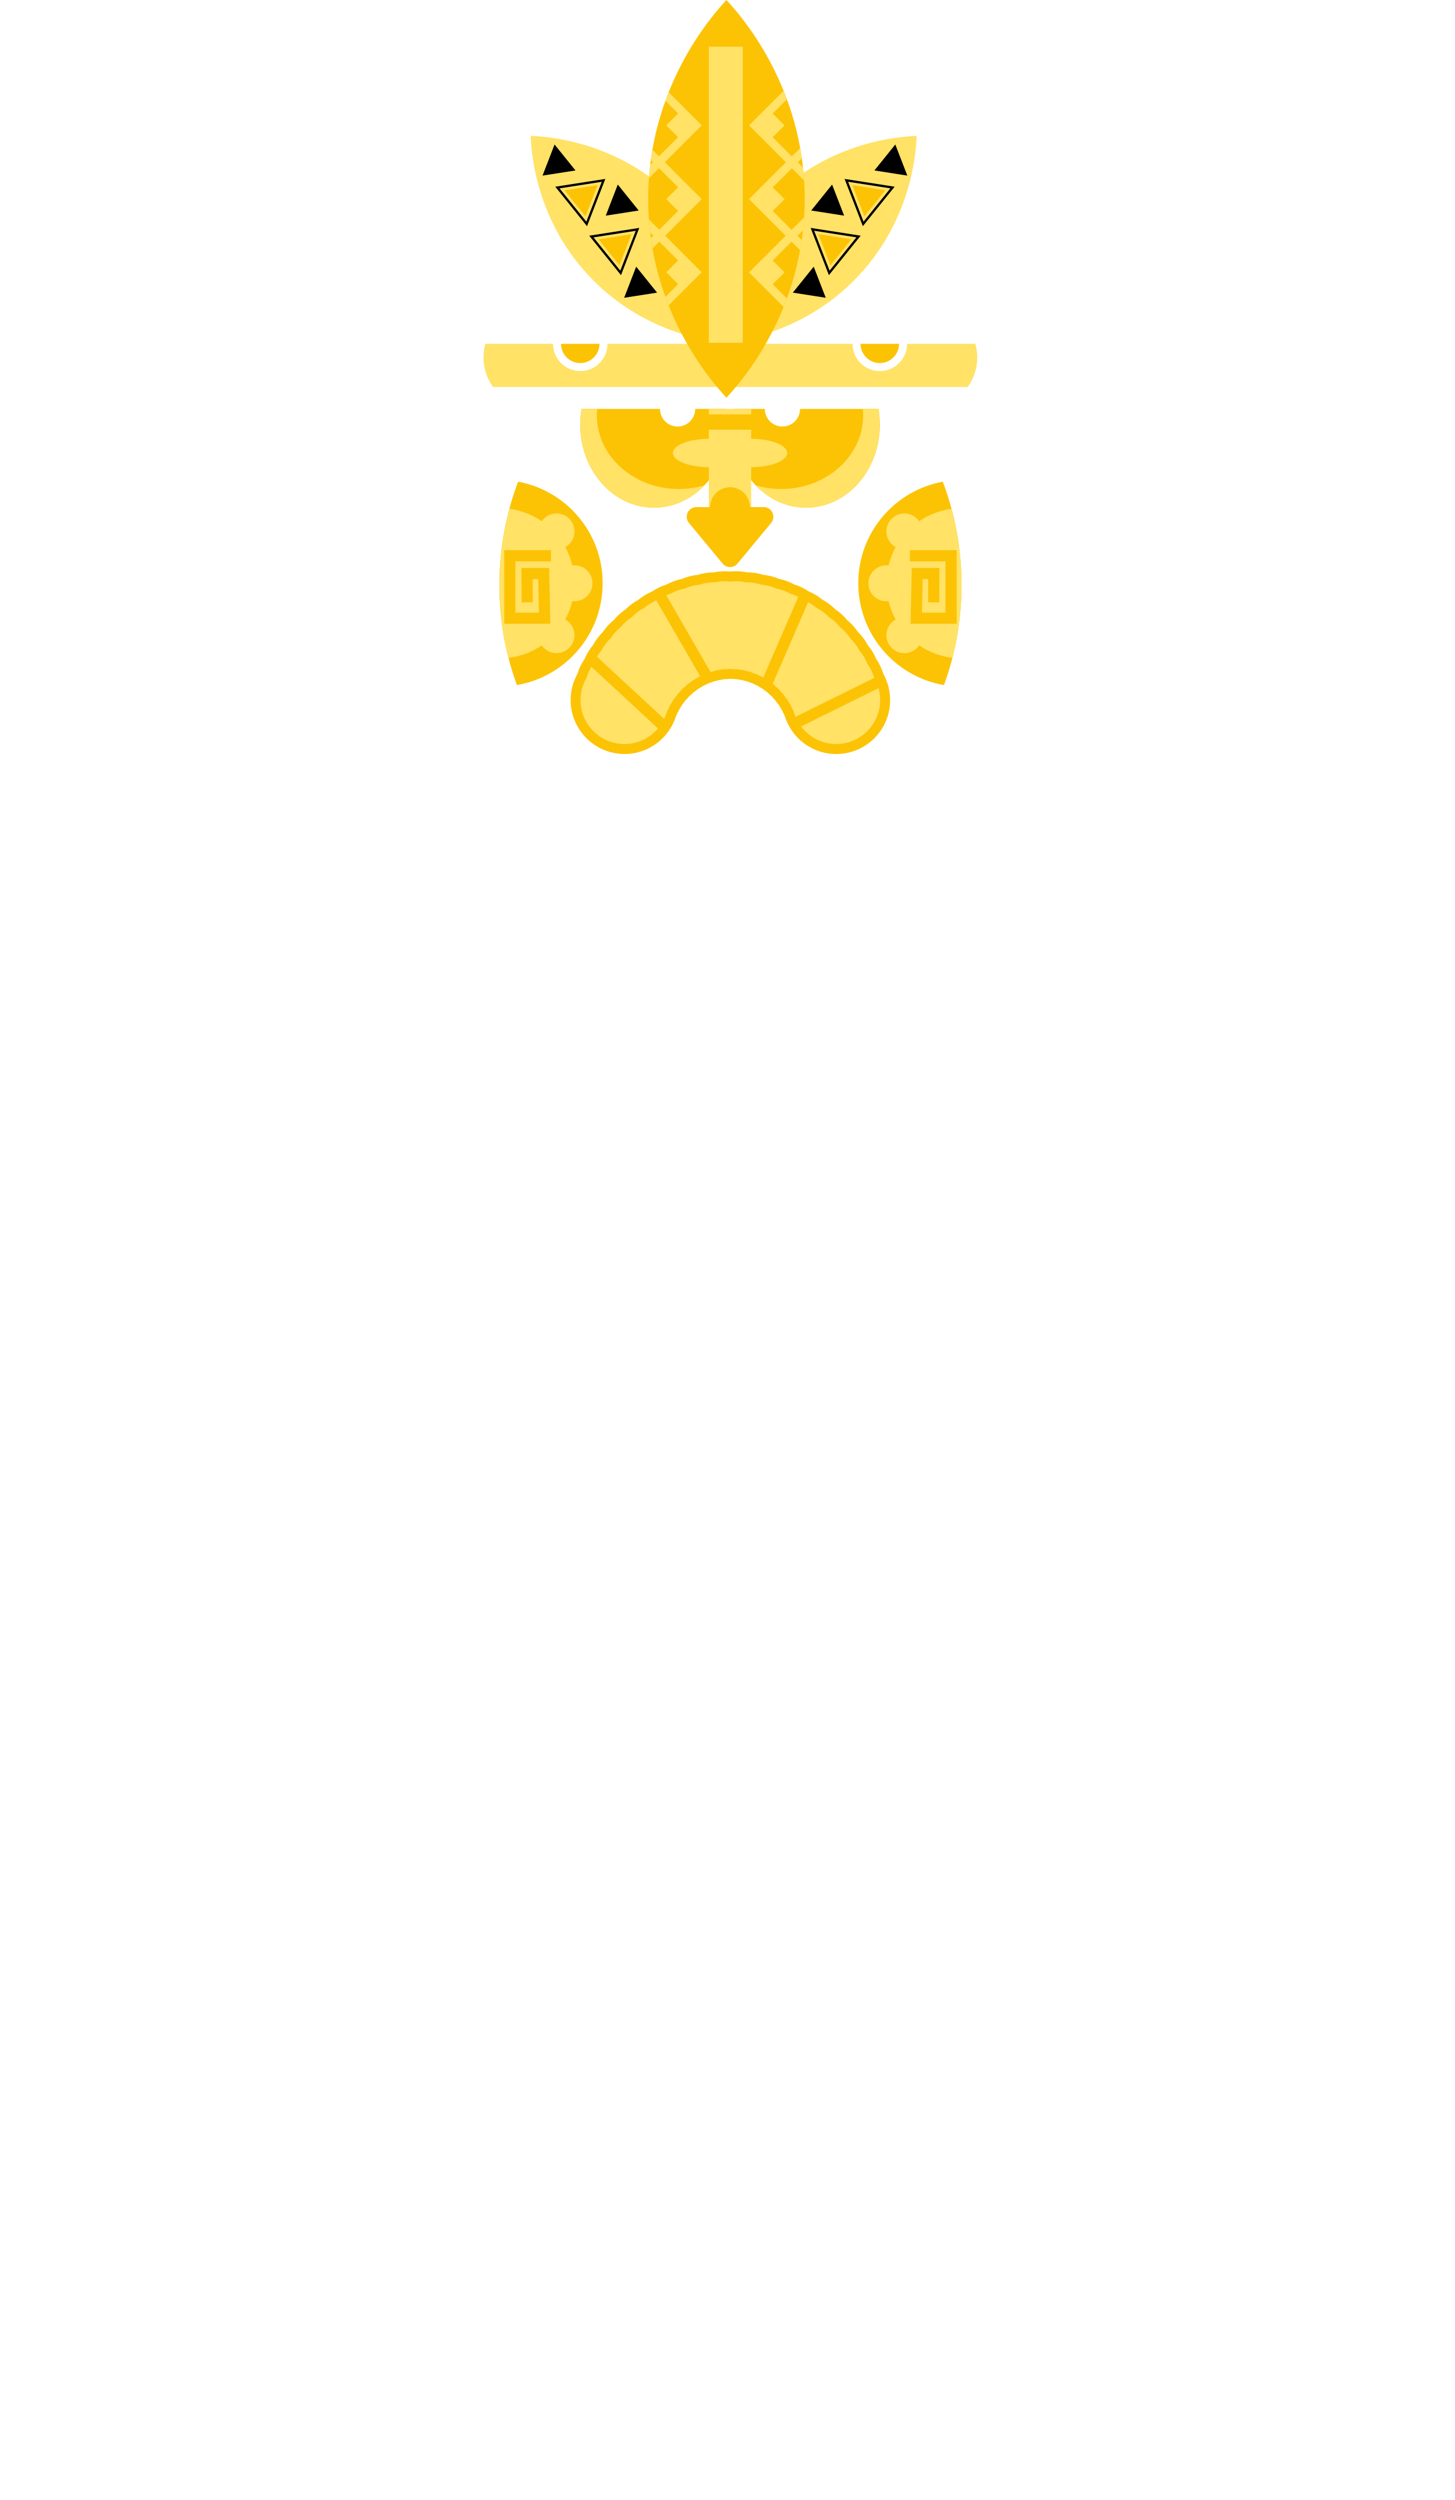 <?xml version="1.0" encoding="UTF-8"?>
<svg id="Capa_5" data-name="Capa 5" xmlns="http://www.w3.org/2000/svg" viewBox="0 0 521.46 895.65">
  <defs>
    <style>
      .cls-1 {
        fill: #ffe266;
      }

      .cls-2 {
        fill: none;
      }

      .cls-3 {
        fill: #fcc305;
      }
    </style>
  </defs>
  <path class="cls-3" d="M316.6,241.48c-.58-1.92-1.44-3.72-2.55-5.34-.76-1.83-1.78-3.52-3.04-5.02-.92-1.73-2.1-3.3-3.48-4.66-1.08-1.62-2.39-3.06-3.89-4.28-1.22-1.49-2.66-2.8-4.27-3.88-1.35-1.36-2.91-2.53-4.61-3.44-1.47-1.23-3.13-2.23-4.92-2.98-1.58-1.08-3.33-1.92-5.2-2.5-1.68-.92-3.51-1.6-5.44-1.99-1.77-.75-3.67-1.25-5.66-1.45-1.83-.58-3.78-.89-5.8-.89-.01,0-.03,0-.04,0-1.27-.26-2.59-.4-3.93-.4-.68,0-1.36.04-2.03.11-.65-.07-1.32-.1-1.99-.1-1.36,0-2.68.14-3.95.41-2.02,0-3.97.31-5.81.89-1.98.2-3.87.7-5.63,1.45-1.93.39-3.75,1.06-5.42,1.98-1.86.57-3.61,1.41-5.18,2.49-1.79.75-3.44,1.75-4.91,2.97-1.71.91-3.26,2.07-4.61,3.43-1.61,1.07-3.05,2.37-4.28,3.87-1.51,1.22-2.82,2.66-3.91,4.28-1.39,1.36-2.57,2.93-3.5,4.66-1.26,1.5-2.29,3.19-3.05,5.02-1.12,1.62-1.99,3.42-2.57,5.35-1.54,2.77-2.42,5.95-2.42,9.35,0,10.67,8.65,19.32,19.32,19.32,8.73,0,16.1-5.79,18.5-13.74.35-.63.67-1.28.95-1.96.4-.59.77-1.19,1.11-1.82.45-.54.88-1.1,1.27-1.68.5-.49.97-1,1.41-1.54.54-.44,1.05-.9,1.54-1.39.57-.38,1.13-.79,1.66-1.23.61-.32,1.19-.68,1.76-1.06.63-.26,1.25-.56,1.85-.88.65-.2,1.29-.43,1.92-.7.67-.14,1.32-.3,1.97-.51.68-.07,1.34-.17,2-.31.68,0,1.36-.04,2.02-.11.65.07,1.32.1,1.99.1.01,0,.03,0,.04,0,.66.14,1.33.24,2.01.31.64.2,1.3.37,1.97.51.62.27,1.26.5,1.92.7.6.33,1.21.62,1.84.89.56.38,1.15.74,1.76,1.06.53.44,1.08.85,1.65,1.23.49.49,1,.95,1.53,1.39.44.54.91,1.05,1.4,1.54.39.58.81,1.15,1.26,1.68.34.63.7,1.24,1.1,1.82.28.67.59,1.32.94,1.95,2.39,7.96,9.76,13.76,18.5,13.76,10.67,0,19.32-8.65,19.32-19.32,0-3.38-.87-6.56-2.4-9.32Z"/>
  <g>
    <path class="cls-1" d="M211.94,238.88c-.74,1.23-1.33,2.56-1.72,3.97-1.37,2.34-2.17,5.05-2.17,7.95,0,8.71,7.06,15.76,15.76,15.76,4.82,0,9.13-2.18,12.01-5.59l-23.89-22.1Z"/>
    <path class="cls-1" d="M235.24,215.13c-1.62.66-3.11,1.57-4.4,2.7-1.63.82-3.09,1.91-4.34,3.22-1.54.97-2.9,2.2-4.02,3.63-1.45,1.12-2.69,2.48-3.67,4.02-1.34,1.25-2.45,2.73-3.29,4.39-.59.67-1.13,1.4-1.6,2.17l24.12,22.31c.39-.82.72-1.68.97-2.58.42-.72.79-1.48,1.1-2.27.48-.67.92-1.38,1.29-2.12.54-.61,1.03-1.27,1.47-1.96.59-.56,1.14-1.15,1.64-1.79.64-.49,1.24-1.03,1.8-1.62.68-.43,1.33-.91,1.94-1.44.72-.36,1.41-.78,2.06-1.24.21-.08.41-.18.61-.27l-15.67-27.15Z"/>
    <path class="cls-1" d="M289.63,215.73l-12.71,29.27c.1.07.2.15.31.21.55.59,1.15,1.13,1.79,1.62.5.64,1.05,1.24,1.64,1.8.44.69.93,1.35,1.47,1.96.37.74.8,1.45,1.28,2.12.3.79.67,1.54,1.09,2.27.17.62.39,1.23.63,1.82l28.16-13.93c-.5-1.82-1.32-3.51-2.4-5.01-.67-1.75-1.64-3.34-2.86-4.72-.83-1.65-1.94-3.13-3.28-4.39-.98-1.55-2.22-2.91-3.66-4.03-1.12-1.43-2.47-2.67-4.02-3.64-1.24-1.31-2.71-2.41-4.34-3.23-.95-.82-1.99-1.53-3.12-2.11Z"/>
    <path class="cls-1" d="M287.11,260.27c2.87,3.82,7.43,6.29,12.57,6.29,8.71,0,15.76-7.06,15.76-15.76,0-1.48-.21-2.9-.59-4.26l-27.74,13.73Z"/>
    <path class="cls-1" d="M271.09,241.49c.69.4,1.41.74,2.16,1.04.1.07.2.13.3.2l12.55-28.9c-.91-.46-1.86-.85-2.86-1.13-1.56-.9-3.28-1.54-5.11-1.87-1.64-.75-3.43-1.22-5.31-1.36-1.6-.54-3.3-.85-5.08-.85-.14,0-.27.02-.41.02-1.15-.27-2.34-.42-3.57-.42-.69,0-1.36.06-2.03.14-.65-.08-1.31-.14-1.99-.14-1.24,0-2.43.16-3.59.43-.12,0-.24-.02-.36-.02-1.78,0-3.49.31-5.09.86-1.87.15-3.65.62-5.28,1.36-1.83.33-3.54.96-5.09,1.86-.53.15-1.05.34-1.56.54l15.86,27.48s.05-.02.08-.03c.79-.14,1.56-.34,2.31-.6.8-.06,1.59-.19,2.35-.36.12,0,.24.02.36.02.69,0,1.36-.06,2.03-.14.65.08,1.31.14,1.99.14.14,0,.27-.02.41-.02.77.18,1.56.3,2.37.36.75.26,1.52.45,2.32.6.72.33,1.47.6,2.25.82Z"/>
  </g>
  <path class="cls-3" d="M214.86,123.17c0,3.81-3.09,6.9-6.9,6.9s-6.9-3.09-6.9-6.9h13.81Z"/>
  <path class="cls-3" d="M322.21,123.17c0,3.81-3.09,6.9-6.9,6.9s-6.9-3.09-6.9-6.9h13.81Z"/>
  <path class="cls-1" d="M315.31,132.94c-5.39,0-9.76-4.37-9.76-9.76h-87.83c0,5.39-4.37,9.76-9.76,9.76s-9.76-4.37-9.76-9.76h-24.25c-.42,1.55-.67,3.17-.67,4.85,0,3.96,1.27,7.62,3.41,10.61h170.14c2.14-2.99,3.41-6.65,3.41-10.61,0-1.68-.25-3.3-.67-4.85h-24.48c0,5.39-4.37,9.76-9.76,9.76Z"/>
  <path class="cls-3" d="M260.35,146.5h-11.19c0,3.48-2.82,6.31-6.31,6.31s-6.31-2.82-6.31-6.31h-28.1c-.32,1.84-.49,3.75-.49,5.69,0,16.4,11.84,29.69,26.44,29.69s26.44-13.29,26.44-29.69c0-1.95-.17-3.85-.49-5.69Z"/>
  <path class="cls-1" d="M213.91,148.85c0-.79.04-1.58.12-2.35h-5.58c-.32,1.84-.49,3.75-.49,5.69,0,16.4,11.84,29.69,26.44,29.69,6.99,0,13.33-3.05,18.06-8.02-2.89.86-5.98,1.33-9.19,1.33-16.21,0-29.35-11.8-29.35-26.35Z"/>
  <path class="cls-1" d="M254.1,157.21c-7.15,0-12.95,2.28-12.95,5.08s5.8,5.08,12.95,5.08c1.07,0,2.1-.06,3.09-.15,1.5-2.86,2.58-6.02,3.16-9.39-1.85-.4-3.98-.63-6.25-.63Z"/>
  <path class="cls-3" d="M262.92,146.5h11.19c0,3.48,2.82,6.31,6.31,6.31s6.31-2.82,6.31-6.31h28.1c.32,1.84.49,3.75.49,5.69,0,16.4-11.84,29.69-26.44,29.69-14.6,0-26.44-13.29-26.44-29.69,0-1.95.17-3.85.49-5.69Z"/>
  <path class="cls-1" d="M309.35,148.85c0-.79-.04-1.58-.12-2.35h5.58c.32,1.84.49,3.75.49,5.69,0,16.4-11.84,29.69-26.44,29.69-6.99,0-13.33-3.05-18.06-8.02,2.89.86,5.98,1.33,9.19,1.33,16.21,0,29.35-11.8,29.35-26.35Z"/>
  <path class="cls-1" d="M269.16,157.21c7.15,0,12.95,2.28,12.95,5.08s-5.8,5.08-12.95,5.08c-1.07,0-2.1-.06-3.09-.15-1.5-2.86-2.58-6.02-3.16-9.39,1.85-.4,3.98-.63,6.25-.63Z"/>
  <rect class="cls-1" x="254.04" y="146.5" width="15.18" height="38.03"/>
  <path class="cls-3" d="M273.7,181.67h-4.95c0-3.93-3.18-7.11-7.11-7.11s-7.11,3.18-7.11,7.11h-4.95c-2.94,0-4.54,3.42-2.67,5.68l12.06,14.56c1.39,1.67,3.96,1.67,5.34,0l12.06-14.56c1.87-2.26.26-5.68-2.67-5.68Z"/>
  <rect class="cls-3" x="250.75" y="148.46" width="20.57" height="5.49"/>
  <path class="cls-3" d="M215.99,208.97c0-18.15-13.06-33.23-30.3-36.4-4.31,11.36-6.72,23.86-6.72,37.01s2.25,24.81,6.29,35.86c17.44-2.99,30.72-18.18,30.72-36.47Z"/>
  <path class="cls-1" d="M205.9,202.54c-.26,0-.52.02-.77.05-.56-2.32-1.43-4.53-2.55-6.57,1.98-1.1,3.32-3.21,3.32-5.63,0-3.55-2.88-6.44-6.44-6.44-2.2,0-4.14,1.1-5.3,2.79-3.39-2.32-7.35-3.88-11.62-4.45-2.32,8.64-3.58,17.8-3.58,27.29s1.14,17.82,3.25,26.11c4.39-.53,8.46-2.1,11.94-4.48,1.16,1.68,3.1,2.79,5.3,2.79,3.55,0,6.44-2.88,6.44-6.44,0-2.42-1.34-4.53-3.32-5.63,1.12-2.04,1.99-4.25,2.55-6.57.25.03.51.05.77.05,3.55,0,6.44-2.88,6.44-6.44s-2.88-6.44-6.44-6.44ZM197.48,201.11h-12.76v18.37h8.43l-.25-12h-2l.05,8.29-4,.03-.08-12.32h9.94l.42,20h-16.52v-26.37h16.76v4Z"/>
  <path class="cls-3" d="M307.59,208.97c0-18.15,13.06-33.23,30.3-36.4,4.31,11.36,6.72,23.86,6.72,37.01,0,12.71-2.25,24.81-6.29,35.86-17.44-2.99-30.72-18.18-30.72-36.47Z"/>
  <path class="cls-1" d="M311.24,208.97c0,3.55,2.88,6.44,6.44,6.44.26,0,.52-.02.77-.05.56,2.32,1.43,4.53,2.55,6.57-1.98,1.1-3.32,3.21-3.32,5.63,0,3.55,2.88,6.44,6.44,6.44,2.2,0,4.14-1.1,5.3-2.79,3.48,2.38,7.55,3.95,11.94,4.48,2.12-8.29,3.25-17.05,3.25-26.11,0-9.5-1.26-18.65-3.58-27.29-4.27.57-8.22,2.12-11.62,4.45-1.16-1.68-3.1-2.79-5.3-2.79-3.55,0-6.44,2.88-6.44,6.44,0,2.42,1.34,4.53,3.32,5.63-1.12,2.04-1.99,4.25-2.55,6.57-.25-.03-.51-.05-.77-.05-3.55,0-6.44,2.88-6.44,6.44ZM326.1,197.11h16.76v26.37h-16.52s.42-20,.42-20h9.94s-.08,12.32-.08,12.32l-4-.03.05-8.29h-2s-.25,12-.25,12h8.43s0-18.37,0-18.37h-12.76v-4Z"/>
  <path class="cls-1" d="M264.68,123.17c-5.58-.2-31.02-1.7-51.9-22.58-20.88-20.88-22.38-46.32-22.58-51.9,5.58.2,31.02,1.7,51.9,22.58,20.88,20.88,22.38,46.32,22.58,51.9Z"/>
  <path class="cls-1" d="M254.04,123.17c5.58-.2,31.02-1.7,51.9-22.58,20.88-20.88,22.38-46.32,22.58-51.9-5.58.2-31.02,1.7-51.9,22.58s-22.38,46.32-22.58,51.9Z"/>
  <path class="cls-3" d="M260.35,142.49c-5.15-5.53-28.05-31.3-28.05-71.24S255.2,5.53,260.35,0c5.15,5.53,28.05,31.3,28.05,71.24s-22.9,65.72-28.05,71.24Z"/>
  <rect class="cls-1" x="254.04" y="16.73" width="12.16" height="106.09"/>
  <g>
    <path class="cls-2" d="M276.94,93.34l4.24,4.24-4.24,4.24,5.09,5.09c1.94-5.26,3.58-11.03,4.72-17.28l-3.05-3.05-6.75,6.75Z"/>
    <path class="cls-2" d="M268.45,97.58l13.12-13.12-13.12-13.12,13.22-13.22-13.22-13.22,12.39-12.39c-7.16-17.73-17.28-29.06-20.49-32.51-3.25,3.48-13.54,15.01-20.71,33.06l11.85,11.85-13.22,13.22,13.22,13.22-13.12,13.12,13.12,13.12-11.85,11.85c7.17,18.04,17.46,29.57,20.71,33.06,3.21-3.45,13.33-14.78,20.49-32.51l-12.39-12.39Z"/>
    <path class="cls-2" d="M287.78,59.99c-.12-1.12-.26-2.22-.42-3.31l-1.45,1.45,1.87,1.87Z"/>
    <path class="cls-2" d="M276.94,67.1l4.24,4.24-4.24,4.24,6.75,6.75,4.49-4.49c.14-2.16.22-4.36.22-6.61s-.08-4.45-.22-6.61l-4.39-4.39-6.86,6.86Z"/>
    <path class="cls-2" d="M287.34,85.99c.17-1.15.31-2.31.44-3.49l-1.97,1.97,1.52,1.52Z"/>
    <path class="cls-2" d="M233.25,57.34c-.08.59-.15,1.19-.22,1.78l1-1-.78-.78Z"/>
    <path class="cls-2" d="M238.77,97.58l4.24-4.24-6.75-6.75-2.41,2.41c1.1,6.28,2.72,12.07,4.64,17.36l4.53-4.53-4.24-4.24Z"/>
    <path class="cls-2" d="M243.01,75.59l-4.24-4.24,4.24-4.24-6.86-6.86-3.58,3.58c-.17,2.41-.27,4.89-.27,7.42s.09,5,.27,7.42l3.68,3.68,6.75-6.75Z"/>
    <path class="cls-2" d="M233.03,83.36c.08.66.15,1.32.24,1.97l.86-.86-1.1-1.1Z"/>
    <path class="cls-2" d="M243.01,49.15l-4.24-4.24,4.24-4.24-4.53-4.53c-1.93,5.34-3.57,11.19-4.67,17.53l2.34,2.34,6.86-6.86Z"/>
    <path class="cls-2" d="M281.18,44.9l-4.24,4.24,6.86,6.86,2.98-2.98c-1.14-6.32-2.79-12.15-4.75-17.45l-5.09,5.09,4.24,4.24Z"/>
    <path class="cls-1" d="M238.38,84.46l13.12-13.12-13.22-13.22,13.22-13.22-11.85-11.85c-.4,1-.79,2.03-1.16,3.08l4.53,4.53-4.24,4.24,4.24,4.24-6.86,6.86-2.34-2.34c-.21,1.21-.4,2.44-.56,3.68l.78.78-1,1c-.18,1.54-.34,3.11-.46,4.7l3.58-3.58,6.86,6.86-4.24,4.24,4.24,4.24-6.75,6.75-3.68-3.68c.11,1.6.28,3.16.46,4.7l1.1,1.1-.86.86c.17,1.24.36,2.46.57,3.67l2.41-2.41,6.75,6.75-4.24,4.24,4.24,4.24-4.53,4.53c.38,1.04.77,2.07,1.16,3.08l11.85-11.85-13.12-13.12Z"/>
    <path class="cls-1" d="M281.67,58.12l-13.22,13.22,13.12,13.12-13.12,13.12,12.39,12.39c.4-1,.8-2.02,1.18-3.06l-5.09-5.09,4.24-4.24-4.24-4.24,6.75-6.75,3.05,3.05c.22-1.2.42-2.41.6-3.64l-1.52-1.52,1.97-1.97c.17-1.52.3-3.07.4-4.64l-4.49,4.49-6.75-6.75,4.24-4.24-4.24-4.24,6.86-6.86,4.39,4.39c-.1-1.57-.23-3.12-.4-4.64l-1.87-1.87,1.45-1.45c-.18-1.24-.38-2.45-.59-3.65l-2.98,2.98-6.86-6.86,4.24-4.24-4.24-4.24,5.09-5.09c-.38-1.04-.78-2.06-1.18-3.06l-12.39,12.39,13.22,13.22Z"/>
  </g>
  <polygon class="cls-3" points="226.32 83.9 214.52 85.74 222.01 95.04 226.32 83.9"/>
  <polygon points="223.69 106.68 235.49 104.84 228 95.54 223.69 106.68"/>
  <path d="M222.56,98.58l-11.39-14.14,17.94-2.79-6.55,16.93ZM212.7,85.04l9.61,11.93,5.53-14.28-15.13,2.36Z"/>
  <polygon class="cls-3" points="214.15 66.35 202.35 68.18 209.84 77.49 214.15 66.35"/>
  <polygon points="194.44 62.91 206.25 61.07 198.75 51.77 194.44 62.91"/>
  <polygon points="217.1 77.26 228.9 75.42 221.41 66.12 217.1 77.26"/>
  <path d="M210.39,81.03l-11.39-14.14,17.94-2.79-6.55,16.93ZM200.53,67.48l9.61,11.93,5.53-14.28-15.13,2.36Z"/>
  <polygon class="cls-3" points="293.31 83.9 305.11 85.74 297.62 95.04 293.31 83.9"/>
  <polygon points="295.94 106.68 284.14 104.84 291.63 95.54 295.94 106.68"/>
  <path d="M290.52,81.65l17.94,2.79-11.39,14.14-6.55-16.93ZM291.79,82.68l5.53,14.28,9.61-11.93-15.13-2.36Z"/>
  <polygon class="cls-3" points="305.48 66.35 317.28 68.18 309.79 77.49 305.48 66.35"/>
  <polygon points="325.18 62.91 313.38 61.07 320.87 51.77 325.18 62.91"/>
  <polygon points="302.53 77.26 290.73 75.42 298.22 66.12 302.53 77.26"/>
  <path d="M302.69,64.1l17.94,2.79-11.39,14.14-6.55-16.93ZM303.96,65.13l5.53,14.28,9.61-11.93-15.13-2.36Z"/>
</svg>
